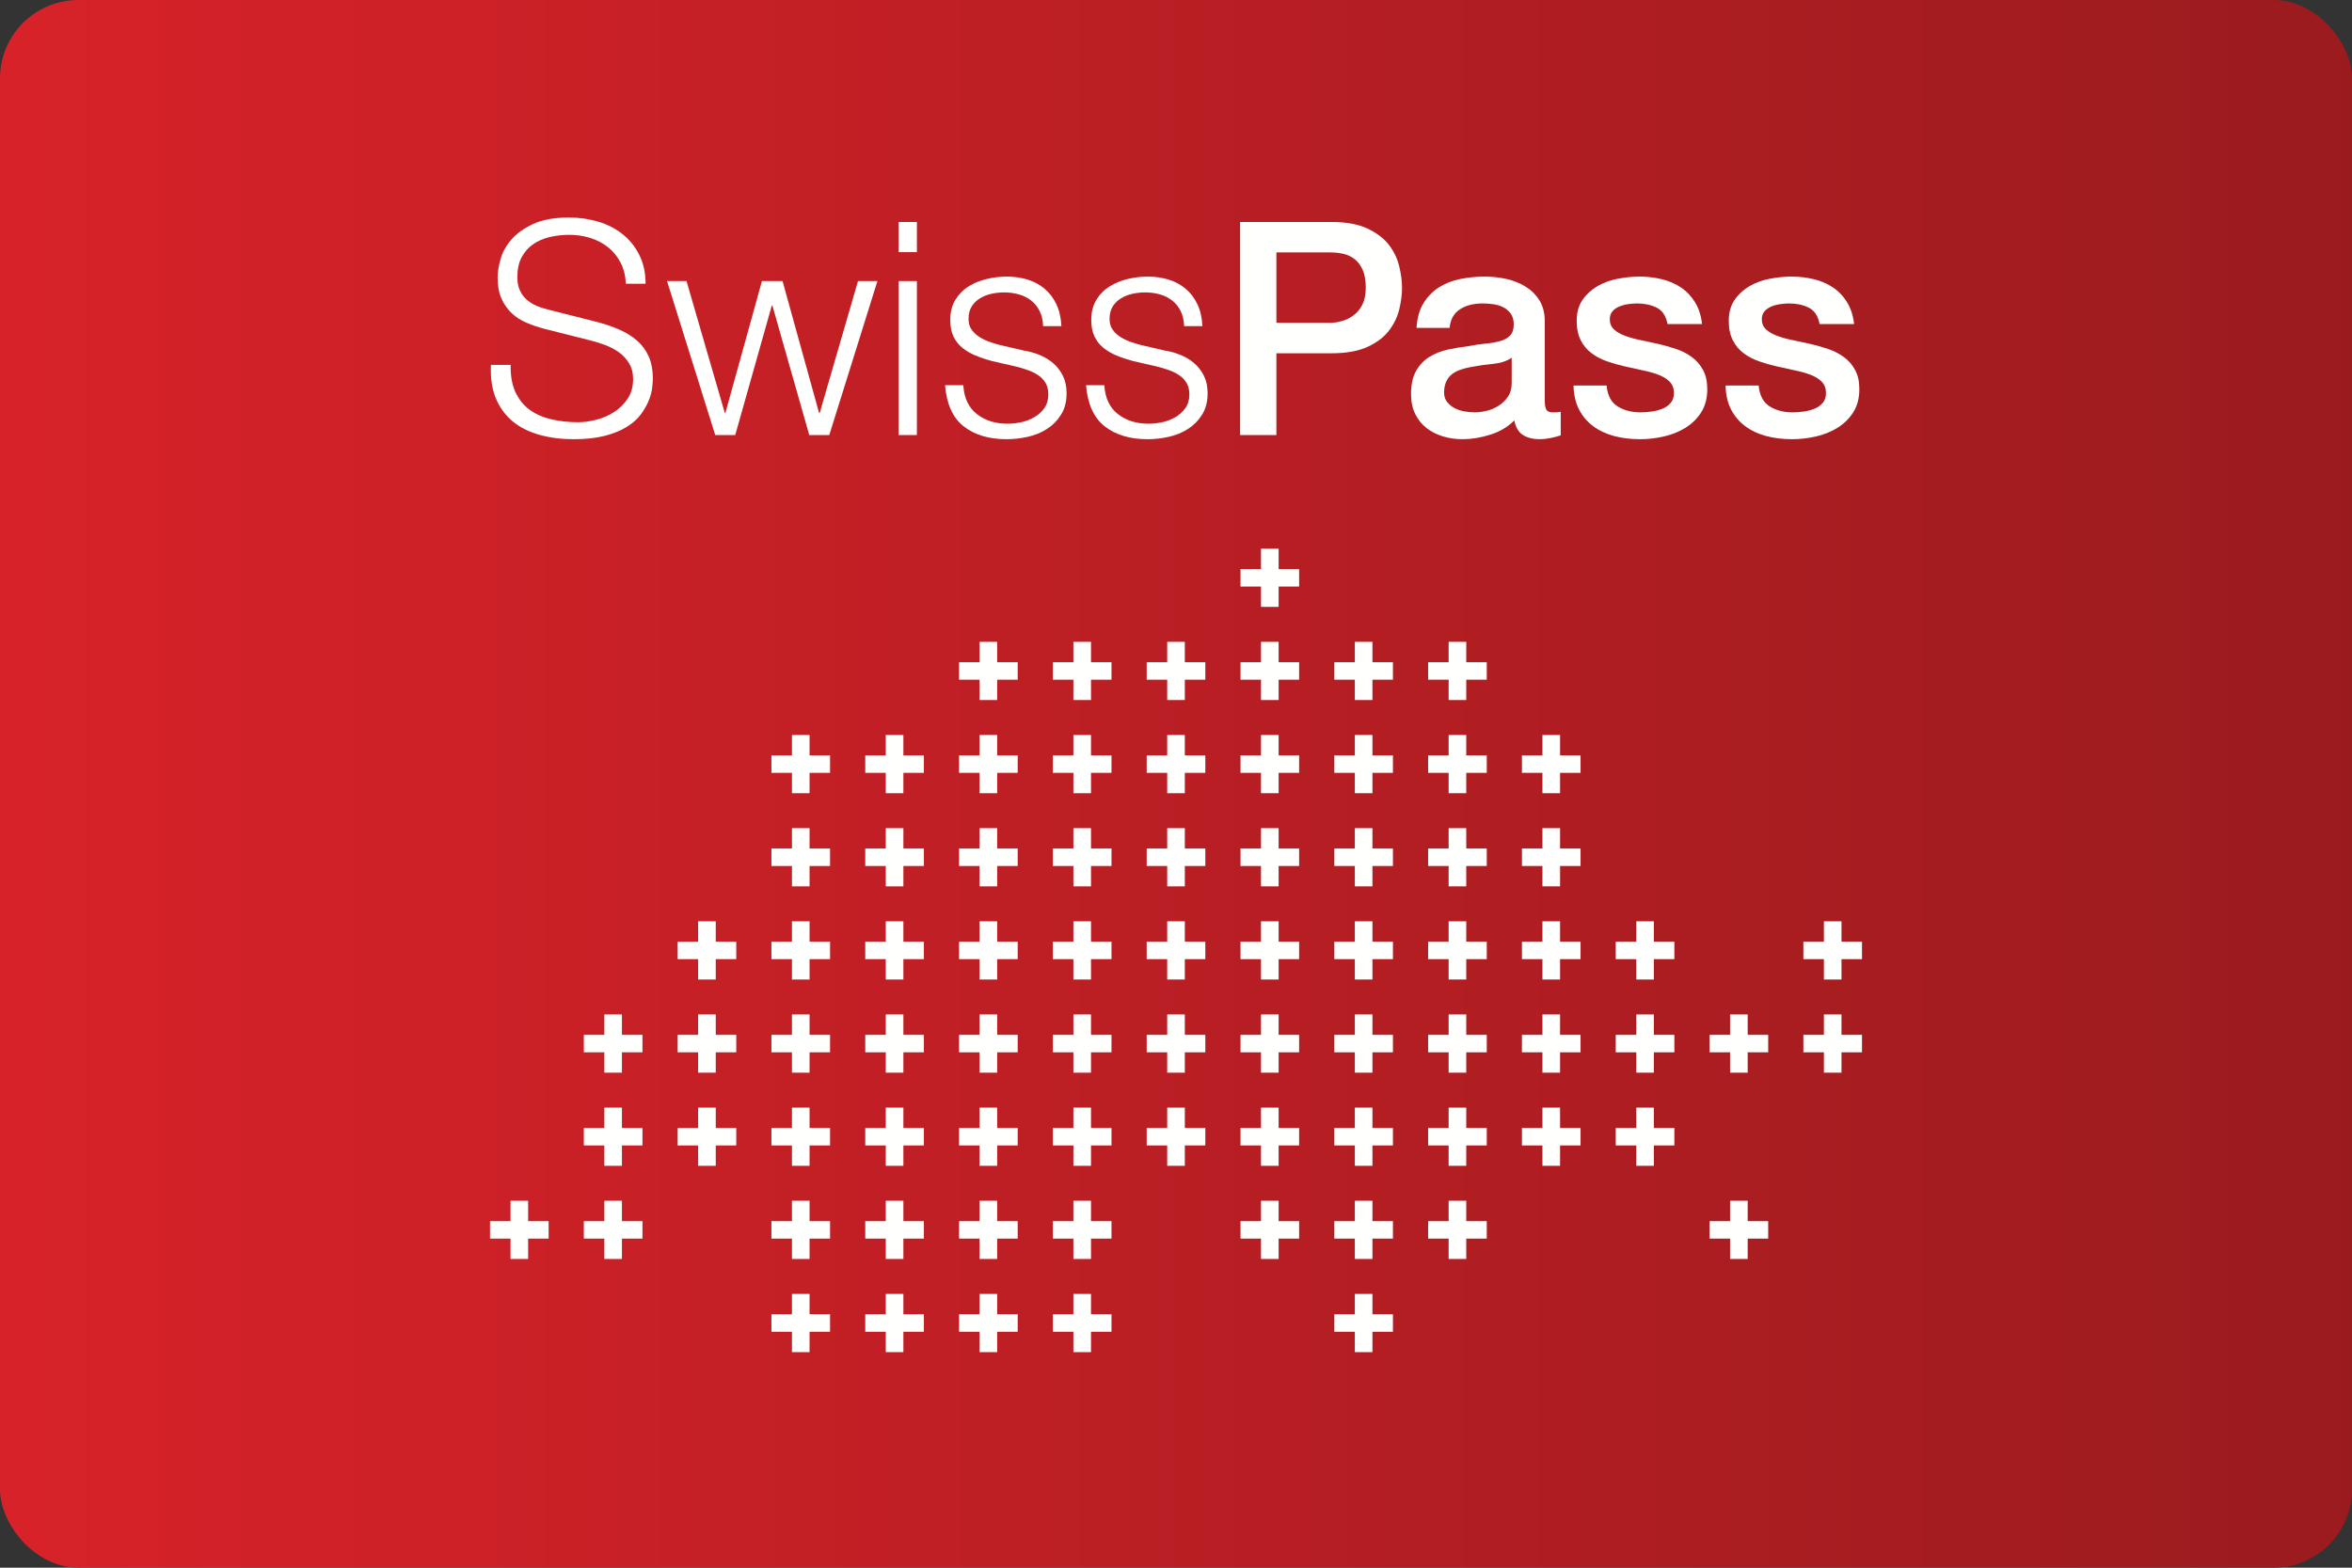 <?xml version="1.0" encoding="UTF-8"?>
<svg width="120px" height="80px" viewBox="0 0 120 80" version="1.1" xmlns="http://www.w3.org/2000/svg" xmlns:xlink="http://www.w3.org/1999/xlink">
    <rect x="0" y="0" width="120" height="80" fill="#333333" stroke="none"/>
    <!-- Generator: Sketch 52.5 (67469) - http://www.bohemiancoding.com/sketch -->
    <title>card_swisspass</title>
    <desc>Created with Sketch.</desc>
    <defs>
        <linearGradient x1="0%" y1="50%" x2="100%" y2="50%" id="linearGradient-1">
            <stop stop-color="#D82229" offset="0%"></stop>
            <stop stop-color="#9A1B1E" offset="100%"></stop>
        </linearGradient>
    </defs>
    <g id="export-badges" stroke="none" stroke-width="1" fill="none" fill-rule="evenodd">
        <g id="production-final" transform="translate(-36, -6780)">
            <g id="card_swisspass" transform="translate(36, 6780)">
                <rect id="Rectangle-11" fill="url(#linearGradient-1)" x="0" y="0" width="120" height="80" rx="4"></rect>
                <path d="M70.022,66.029 L70.022,67.068 L71.068,67.068 L71.068,67.961 L70.022,67.961 L70.022,69 L69.124,69 L69.124,67.961 L68.077,67.961 L68.077,67.068 L69.124,67.068 L69.124,66.029 L70.022,66.029 Z M55.663,66.029 L55.663,67.068 L56.709,67.068 L56.709,67.961 L55.663,67.961 L55.663,69 L54.765,69 L54.765,67.961 L53.718,67.961 L53.718,67.068 L54.765,67.068 L54.765,66.029 L55.663,66.029 Z M50.877,66.029 L50.877,67.068 L51.923,67.068 L51.923,67.961 L50.877,67.961 L50.877,69 L49.978,69 L49.978,67.961 L48.932,67.961 L48.932,67.068 L49.978,67.068 L49.978,66.029 L50.877,66.029 Z M46.091,66.029 L46.091,67.068 L47.137,67.068 L47.137,67.961 L46.091,67.961 L46.091,69 L45.192,69 L45.192,67.961 L44.146,67.961 L44.146,67.068 L45.192,67.068 L45.192,66.029 L46.091,66.029 Z M41.304,66.029 L41.304,67.068 L42.35,67.068 L42.35,67.961 L41.304,67.961 L41.304,69 L40.406,69 L40.406,67.961 L39.359,67.961 L39.359,67.068 L40.406,67.068 L40.406,66.029 L41.304,66.029 Z M89.168,61.275 L89.168,62.315 L90.214,62.315 L90.214,63.207 L89.168,63.207 L89.168,64.246 L88.269,64.246 L88.269,63.207 L87.223,63.207 L87.223,62.315 L88.269,62.315 L88.269,61.275 L89.168,61.275 Z M74.809,61.275 L74.809,62.315 L75.855,62.315 L75.855,63.207 L74.809,63.207 L74.809,64.246 L73.91,64.246 L73.91,63.207 L72.864,63.207 L72.864,62.315 L73.91,62.315 L73.91,61.275 L74.809,61.275 Z M70.022,61.275 L70.022,62.315 L71.068,62.315 L71.068,63.207 L70.022,63.207 L70.022,64.246 L69.124,64.246 L69.124,63.207 L68.077,63.207 L68.077,62.315 L69.124,62.315 L69.124,61.275 L70.022,61.275 Z M65.236,61.275 L65.236,62.315 L66.282,62.315 L66.282,63.207 L65.236,63.207 L65.236,64.246 L64.337,64.246 L64.337,63.207 L63.291,63.207 L63.291,62.315 L64.337,62.315 L64.337,61.275 L65.236,61.275 Z M55.663,61.275 L55.663,62.315 L56.709,62.315 L56.709,63.207 L55.663,63.207 L55.663,64.246 L54.765,64.246 L54.765,63.207 L53.718,63.207 L53.718,62.315 L54.765,62.315 L54.765,61.275 L55.663,61.275 Z M50.877,61.275 L50.877,62.315 L51.923,62.315 L51.923,63.207 L50.877,63.207 L50.877,64.246 L49.978,64.246 L49.978,63.207 L48.932,63.207 L48.932,62.315 L49.978,62.315 L49.978,61.275 L50.877,61.275 Z M46.091,61.275 L46.091,62.315 L47.137,62.315 L47.137,63.207 L46.091,63.207 L46.091,64.246 L45.192,64.246 L45.192,63.207 L44.146,63.207 L44.146,62.315 L45.192,62.315 L45.192,61.275 L46.091,61.275 Z M41.304,61.275 L41.304,62.315 L42.35,62.315 L42.35,63.207 L41.304,63.207 L41.304,64.246 L40.406,64.246 L40.406,63.207 L39.359,63.207 L39.359,62.315 L40.406,62.315 L40.406,61.275 L41.304,61.275 Z M31.731,61.275 L31.731,62.315 L32.778,62.315 L32.778,63.207 L31.731,63.207 L31.731,64.246 L30.833,64.246 L30.833,63.207 L29.787,63.207 L29.787,62.315 L30.833,62.315 L30.833,61.275 L31.731,61.275 Z M26.945,61.275 L26.945,62.315 L27.991,62.315 L27.991,63.207 L26.945,63.207 L26.945,64.246 L26.047,64.246 L26.047,63.207 L25,63.207 L25,62.315 L26.047,62.315 L26.047,61.275 L26.945,61.275 Z M84.381,56.522 L84.381,57.561 L85.427,57.561 L85.427,58.453 L84.381,58.453 L84.381,59.492 L83.483,59.492 L83.483,58.453 L82.436,58.453 L82.436,57.561 L83.483,57.561 L83.483,56.522 L84.381,56.522 Z M79.595,56.522 L79.595,57.561 L80.641,57.561 L80.641,58.453 L79.595,58.453 L79.595,59.492 L78.696,59.492 L78.696,58.453 L77.65,58.453 L77.65,57.561 L78.696,57.561 L78.696,56.522 L79.595,56.522 Z M74.809,56.522 L74.809,57.561 L75.855,57.561 L75.855,58.453 L74.809,58.453 L74.809,59.492 L73.91,59.492 L73.91,58.453 L72.864,58.453 L72.864,57.561 L73.91,57.561 L73.91,56.522 L74.809,56.522 Z M70.022,56.522 L70.022,57.561 L71.068,57.561 L71.068,58.453 L70.022,58.453 L70.022,59.492 L69.124,59.492 L69.124,58.453 L68.077,58.453 L68.077,57.561 L69.124,57.561 L69.124,56.522 L70.022,56.522 Z M65.236,56.522 L65.236,57.561 L66.282,57.561 L66.282,58.453 L65.236,58.453 L65.236,59.492 L64.337,59.492 L64.337,58.453 L63.291,58.453 L63.291,57.561 L64.337,57.561 L64.337,56.522 L65.236,56.522 Z M60.45,56.522 L60.45,57.561 L61.496,57.561 L61.496,58.453 L60.45,58.453 L60.45,59.492 L59.551,59.492 L59.551,58.453 L58.505,58.453 L58.505,57.561 L59.551,57.561 L59.551,56.522 L60.45,56.522 Z M55.663,56.522 L55.663,57.561 L56.709,57.561 L56.709,58.453 L55.663,58.453 L55.663,59.492 L54.765,59.492 L54.765,58.453 L53.718,58.453 L53.718,57.561 L54.765,57.561 L54.765,56.522 L55.663,56.522 Z M50.877,56.522 L50.877,57.561 L51.923,57.561 L51.923,58.453 L50.877,58.453 L50.877,59.492 L49.978,59.492 L49.978,58.453 L48.932,58.453 L48.932,57.561 L49.978,57.561 L49.978,56.522 L50.877,56.522 Z M46.091,56.522 L46.091,57.561 L47.137,57.561 L47.137,58.453 L46.091,58.453 L46.091,59.492 L45.192,59.492 L45.192,58.453 L44.146,58.453 L44.146,57.561 L45.192,57.561 L45.192,56.522 L46.091,56.522 Z M41.304,56.522 L41.304,57.561 L42.35,57.561 L42.35,58.453 L41.304,58.453 L41.304,59.492 L40.406,59.492 L40.406,58.453 L39.359,58.453 L39.359,57.561 L40.406,57.561 L40.406,56.522 L41.304,56.522 Z M36.518,56.522 L36.518,57.561 L37.564,57.561 L37.564,58.453 L36.518,58.453 L36.518,59.492 L35.619,59.492 L35.619,58.453 L34.573,58.453 L34.573,57.561 L35.619,57.561 L35.619,56.522 L36.518,56.522 Z M31.731,56.522 L31.731,57.561 L32.778,57.561 L32.778,58.453 L31.731,58.453 L31.731,59.492 L30.833,59.492 L30.833,58.453 L29.787,58.453 L29.787,57.561 L30.833,57.561 L30.833,56.522 L31.731,56.522 Z M89.168,51.768 L89.168,52.808 L90.214,52.808 L90.214,53.7 L89.168,53.7 L89.168,54.739 L88.269,54.739 L88.269,53.7 L87.223,53.7 L87.223,52.808 L88.269,52.808 L88.269,51.768 L89.168,51.768 Z M84.381,51.768 L84.381,52.808 L85.427,52.808 L85.427,53.7 L84.381,53.7 L84.381,54.739 L83.483,54.739 L83.483,53.7 L82.436,53.7 L82.436,52.808 L83.483,52.808 L83.483,51.768 L84.381,51.768 Z M79.595,51.768 L79.595,52.808 L80.641,52.808 L80.641,53.7 L79.595,53.7 L79.595,54.739 L78.696,54.739 L78.696,53.7 L77.65,53.7 L77.65,52.808 L78.696,52.808 L78.696,51.768 L79.595,51.768 Z M74.809,51.768 L74.809,52.808 L75.855,52.808 L75.855,53.7 L74.809,53.7 L74.809,54.739 L73.91,54.739 L73.91,53.7 L72.864,53.7 L72.864,52.808 L73.91,52.808 L73.91,51.768 L74.809,51.768 Z M70.022,51.768 L70.022,52.808 L71.068,52.808 L71.068,53.7 L70.022,53.7 L70.022,54.739 L69.124,54.739 L69.124,53.7 L68.077,53.7 L68.077,52.808 L69.124,52.808 L69.124,51.768 L70.022,51.768 Z M65.236,51.768 L65.236,52.808 L66.282,52.808 L66.282,53.7 L65.236,53.7 L65.236,54.739 L64.337,54.739 L64.337,53.7 L63.291,53.7 L63.291,52.808 L64.337,52.808 L64.337,51.768 L65.236,51.768 Z M60.45,51.768 L60.45,52.808 L61.496,52.808 L61.496,53.7 L60.45,53.7 L60.45,54.739 L59.551,54.739 L59.551,53.7 L58.505,53.7 L58.505,52.808 L59.551,52.808 L59.551,51.768 L60.45,51.768 Z M55.663,51.768 L55.663,52.808 L56.709,52.808 L56.709,53.7 L55.663,53.7 L55.663,54.739 L54.765,54.739 L54.765,53.7 L53.718,53.7 L53.718,52.808 L54.765,52.808 L54.765,51.768 L55.663,51.768 Z M50.877,51.768 L50.877,52.808 L51.923,52.808 L51.923,53.7 L50.877,53.7 L50.877,54.739 L49.978,54.739 L49.978,53.7 L48.932,53.7 L48.932,52.808 L49.978,52.808 L49.978,51.768 L50.877,51.768 Z M46.091,51.768 L46.091,52.808 L47.137,52.808 L47.137,53.7 L46.091,53.7 L46.091,54.739 L45.192,54.739 L45.192,53.7 L44.146,53.7 L44.146,52.808 L45.192,52.808 L45.192,51.768 L46.091,51.768 Z M41.304,51.768 L41.304,52.808 L42.35,52.808 L42.35,53.7 L41.304,53.7 L41.304,54.739 L40.406,54.739 L40.406,53.7 L39.359,53.7 L39.359,52.808 L40.406,52.808 L40.406,51.768 L41.304,51.768 Z M36.518,51.768 L36.518,52.808 L37.564,52.808 L37.564,53.7 L36.518,53.7 L36.518,54.739 L35.619,54.739 L35.619,53.7 L34.573,53.7 L34.573,52.808 L35.619,52.808 L35.619,51.768 L36.518,51.768 Z M31.731,51.768 L31.731,52.808 L32.778,52.808 L32.778,53.7 L31.731,53.7 L31.731,54.739 L30.833,54.739 L30.833,53.7 L29.787,53.7 L29.787,52.808 L30.833,52.808 L30.833,51.768 L31.731,51.768 Z M84.381,47.015 L84.381,48.054 L85.427,48.054 L85.427,48.946 L84.381,48.946 L84.381,49.985 L83.483,49.985 L83.483,48.946 L82.436,48.946 L82.436,48.054 L83.483,48.054 L83.483,47.015 L84.381,47.015 Z M79.595,47.015 L79.595,48.054 L80.641,48.054 L80.641,48.946 L79.595,48.946 L79.595,49.985 L78.696,49.985 L78.696,48.946 L77.65,48.946 L77.65,48.054 L78.696,48.054 L78.696,47.015 L79.595,47.015 Z M74.809,47.015 L74.809,48.054 L75.855,48.054 L75.855,48.946 L74.809,48.946 L74.809,49.985 L73.91,49.985 L73.91,48.946 L72.864,48.946 L72.864,48.054 L73.91,48.054 L73.91,47.015 L74.809,47.015 Z M70.022,47.015 L70.022,48.054 L71.068,48.054 L71.068,48.946 L70.022,48.946 L70.022,49.985 L69.124,49.985 L69.124,48.946 L68.077,48.946 L68.077,48.054 L69.124,48.054 L69.124,47.015 L70.022,47.015 Z M65.236,47.015 L65.236,48.054 L66.282,48.054 L66.282,48.946 L65.236,48.946 L65.236,49.985 L64.337,49.985 L64.337,48.946 L63.291,48.946 L63.291,48.054 L64.337,48.054 L64.337,47.015 L65.236,47.015 Z M60.45,47.015 L60.45,48.054 L61.496,48.054 L61.496,48.946 L60.45,48.946 L60.45,49.985 L59.551,49.985 L59.551,48.946 L58.505,48.946 L58.505,48.054 L59.551,48.054 L59.551,47.015 L60.45,47.015 Z M55.663,47.015 L55.663,48.054 L56.709,48.054 L56.709,48.946 L55.663,48.946 L55.663,49.985 L54.765,49.985 L54.765,48.946 L53.718,48.946 L53.718,48.054 L54.765,48.054 L54.765,47.015 L55.663,47.015 Z M50.877,47.015 L50.877,48.054 L51.923,48.054 L51.923,48.946 L50.877,48.946 L50.877,49.985 L49.978,49.985 L49.978,48.946 L48.932,48.946 L48.932,48.054 L49.978,48.054 L49.978,47.015 L50.877,47.015 Z M46.091,47.015 L46.091,48.054 L47.137,48.054 L47.137,48.946 L46.091,48.946 L46.091,49.985 L45.192,49.985 L45.192,48.946 L44.146,48.946 L44.146,48.054 L45.192,48.054 L45.192,47.015 L46.091,47.015 Z M41.304,47.015 L41.304,48.054 L42.35,48.054 L42.35,48.946 L41.304,48.946 L41.304,49.985 L40.406,49.985 L40.406,48.946 L39.359,48.946 L39.359,48.054 L40.406,48.054 L40.406,47.015 L41.304,47.015 Z M36.518,47.015 L36.518,48.054 L37.564,48.054 L37.564,48.946 L36.518,48.946 L36.518,49.985 L35.619,49.985 L35.619,48.946 L34.573,48.946 L34.573,48.054 L35.619,48.054 L35.619,47.015 L36.518,47.015 Z M79.595,42.261 L79.595,43.3 L80.641,43.3 L80.641,44.192 L79.595,44.192 L79.595,45.231 L78.696,45.231 L78.696,44.192 L77.65,44.192 L77.65,43.3 L78.696,43.3 L78.696,42.261 L79.595,42.261 Z M74.809,42.261 L74.809,43.3 L75.855,43.3 L75.855,44.192 L74.809,44.192 L74.809,45.231 L73.91,45.231 L73.91,44.192 L72.864,44.192 L72.864,43.3 L73.91,43.3 L73.91,42.261 L74.809,42.261 Z M70.022,42.261 L70.022,43.3 L71.068,43.3 L71.068,44.192 L70.022,44.192 L70.022,45.231 L69.124,45.231 L69.124,44.192 L68.077,44.192 L68.077,43.3 L69.124,43.3 L69.124,42.261 L70.022,42.261 Z M65.236,42.261 L65.236,43.3 L66.282,43.3 L66.282,44.192 L65.236,44.192 L65.236,45.231 L64.337,45.231 L64.337,44.192 L63.291,44.192 L63.291,43.3 L64.337,43.3 L64.337,42.261 L65.236,42.261 Z M60.45,42.261 L60.45,43.3 L61.496,43.3 L61.496,44.192 L60.45,44.192 L60.45,45.231 L59.551,45.231 L59.551,44.192 L58.505,44.192 L58.505,43.3 L59.551,43.3 L59.551,42.261 L60.45,42.261 Z M55.663,42.261 L55.663,43.3 L56.709,43.3 L56.709,44.192 L55.663,44.192 L55.663,45.231 L54.765,45.231 L54.765,44.192 L53.718,44.192 L53.718,43.3 L54.765,43.3 L54.765,42.261 L55.663,42.261 Z M50.877,42.261 L50.877,43.3 L51.923,43.3 L51.923,44.192 L50.877,44.192 L50.877,45.231 L49.978,45.231 L49.978,44.192 L48.932,44.192 L48.932,43.3 L49.978,43.3 L49.978,42.261 L50.877,42.261 Z M46.091,42.261 L46.091,43.3 L47.137,43.3 L47.137,44.192 L46.091,44.192 L46.091,45.231 L45.192,45.231 L45.192,44.192 L44.146,44.192 L44.146,43.3 L45.192,43.3 L45.192,42.261 L46.091,42.261 Z M41.304,42.261 L41.304,43.3 L42.35,43.3 L42.35,44.192 L41.304,44.192 L41.304,45.231 L40.406,45.231 L40.406,44.192 L39.359,44.192 L39.359,43.3 L40.406,43.3 L40.406,42.261 L41.304,42.261 Z M79.595,37.507 L79.595,38.547 L80.641,38.547 L80.641,39.439 L79.595,39.439 L79.595,40.478 L78.696,40.478 L78.696,39.439 L77.65,39.439 L77.65,38.547 L78.696,38.547 L78.696,37.507 L79.595,37.507 Z M74.809,37.507 L74.809,38.547 L75.855,38.547 L75.855,39.439 L74.809,39.439 L74.809,40.478 L73.91,40.478 L73.91,39.439 L72.864,39.439 L72.864,38.547 L73.91,38.547 L73.91,37.507 L74.809,37.507 Z M70.022,37.507 L70.022,38.547 L71.068,38.547 L71.068,39.439 L70.022,39.439 L70.022,40.478 L69.124,40.478 L69.124,39.439 L68.077,39.439 L68.077,38.547 L69.124,38.547 L69.124,37.507 L70.022,37.507 Z M65.236,37.507 L65.236,38.547 L66.282,38.547 L66.282,39.439 L65.236,39.439 L65.236,40.478 L64.337,40.478 L64.337,39.439 L63.291,39.439 L63.291,38.547 L64.337,38.547 L64.337,37.507 L65.236,37.507 Z M60.45,37.507 L60.45,38.547 L61.496,38.547 L61.496,39.439 L60.45,39.439 L60.45,40.478 L59.551,40.478 L59.551,39.439 L58.505,39.439 L58.505,38.547 L59.551,38.547 L59.551,37.507 L60.45,37.507 Z M55.663,37.507 L55.663,38.547 L56.709,38.547 L56.709,39.439 L55.663,39.439 L55.663,40.478 L54.765,40.478 L54.765,39.439 L53.718,39.439 L53.718,38.547 L54.765,38.547 L54.765,37.507 L55.663,37.507 Z M50.877,37.507 L50.877,38.547 L51.923,38.547 L51.923,39.439 L50.877,39.439 L50.877,40.478 L49.978,40.478 L49.978,39.439 L48.932,39.439 L48.932,38.547 L49.978,38.547 L49.978,37.507 L50.877,37.507 Z M46.091,37.507 L46.091,38.547 L47.137,38.547 L47.137,39.439 L46.091,39.439 L46.091,40.478 L45.192,40.478 L45.192,39.439 L44.146,39.439 L44.146,38.547 L45.192,38.547 L45.192,37.507 L46.091,37.507 Z M41.304,37.507 L41.304,38.547 L42.35,38.547 L42.35,39.439 L41.304,39.439 L41.304,40.478 L40.406,40.478 L40.406,39.439 L39.359,39.439 L39.359,38.547 L40.406,38.547 L40.406,37.507 L41.304,37.507 Z M74.809,32.753 L74.809,33.793 L75.855,33.793 L75.855,34.685 L74.809,34.685 L74.809,35.724 L73.91,35.724 L73.91,34.685 L72.864,34.685 L72.864,33.793 L73.91,33.793 L73.91,32.753 L74.809,32.753 Z M70.022,32.753 L70.022,33.793 L71.068,33.793 L71.068,34.685 L70.022,34.685 L70.022,35.724 L69.124,35.724 L69.124,34.685 L68.077,34.685 L68.077,33.793 L69.124,33.793 L69.124,32.753 L70.022,32.753 Z M65.236,32.753 L65.236,33.793 L66.282,33.793 L66.282,34.685 L65.236,34.685 L65.236,35.724 L64.337,35.724 L64.337,34.685 L63.291,34.685 L63.291,33.793 L64.337,33.793 L64.337,32.753 L65.236,32.753 Z M60.45,32.753 L60.45,33.793 L61.496,33.793 L61.496,34.685 L60.45,34.685 L60.45,35.724 L59.551,35.724 L59.551,34.685 L58.505,34.685 L58.505,33.793 L59.551,33.793 L59.551,32.753 L60.45,32.753 Z M55.663,32.753 L55.663,33.793 L56.709,33.793 L56.709,34.685 L55.663,34.685 L55.663,35.724 L54.765,35.724 L54.765,34.685 L53.718,34.685 L53.718,33.793 L54.765,33.793 L54.765,32.753 L55.663,32.753 Z M50.877,32.753 L50.877,33.793 L51.923,33.793 L51.923,34.685 L50.877,34.685 L50.877,35.724 L49.978,35.724 L49.978,34.685 L48.932,34.685 L48.932,33.793 L49.978,33.793 L49.978,32.753 L50.877,32.753 Z M65.236,28 L65.236,29.039 L66.282,29.039 L66.282,29.932 L65.236,29.932 L65.236,30.97 L64.337,30.97 L64.337,29.932 L63.291,29.932 L63.291,29.039 L64.337,29.039 L64.337,28 L65.236,28 Z M93.954,51.768 L93.954,52.808 L95,52.808 L95,53.7 L93.954,53.7 L93.954,54.739 L93.056,54.739 L93.056,53.7 L92.009,53.7 L92.009,52.808 L93.056,52.808 L93.056,51.768 L93.954,51.768 Z M93.954,47.015 L93.954,48.054 L95,48.054 L95,48.946 L93.954,48.946 L93.954,49.985 L93.056,49.985 L93.056,48.946 L92.009,48.946 L92.009,48.054 L93.056,48.054 L93.056,47.015 L93.954,47.015 Z" id="Shape" fill="#FFFFFE"></path>
                <g id="Group-18" transform="translate(25, 11)" fill="#FFFFFE">
                    <path d="M1.305,9.023 C1.484,9.399 1.727,9.699 2.038,9.921 C2.349,10.145 2.716,10.304 3.142,10.401 C3.565,10.497 4.019,10.546 4.503,10.546 C4.78,10.546 5.081,10.505 5.407,10.423 C5.732,10.343 6.036,10.213 6.317,10.035 C6.598,9.859 6.833,9.629 7.019,9.35 C7.206,9.071 7.301,8.733 7.301,8.338 C7.301,8.033 7.234,7.769 7.1,7.546 C6.968,7.323 6.795,7.135 6.582,6.982 C6.37,6.83 6.137,6.706 5.88,6.609 C5.623,6.513 5.371,6.435 5.124,6.373 L2.771,5.779 C2.464,5.698 2.166,5.597 1.876,5.475 C1.584,5.353 1.329,5.191 1.113,4.987 C0.896,4.785 0.72,4.536 0.587,4.241 C0.455,3.947 0.388,3.587 0.388,3.161 C0.388,2.897 0.437,2.587 0.535,2.231 C0.633,1.877 0.819,1.541 1.091,1.226 C1.362,0.912 1.734,0.645 2.209,0.427 C2.681,0.209 3.288,0.099 4.03,0.099 C4.553,0.099 5.05,0.17 5.525,0.313 C5.998,0.455 6.413,0.669 6.768,0.952 C7.123,1.237 7.406,1.589 7.618,2.011 C7.83,2.432 7.938,2.923 7.938,3.48 L6.932,3.48 C6.911,3.064 6.82,2.701 6.657,2.391 C6.494,2.082 6.282,1.823 6.021,1.615 C5.759,1.407 5.457,1.249 5.118,1.143 C4.777,1.037 4.419,0.983 4.044,0.983 C3.698,0.983 3.366,1.021 3.045,1.097 C2.725,1.173 2.443,1.295 2.202,1.463 C1.959,1.63 1.765,1.851 1.616,2.125 C1.468,2.4 1.395,2.739 1.395,3.145 C1.395,3.4 1.436,3.62 1.52,3.807 C1.605,3.995 1.72,4.155 1.868,4.287 C2.017,4.419 2.186,4.526 2.377,4.607 C2.571,4.689 2.775,4.754 2.992,4.805 L5.57,5.459 C5.944,5.561 6.297,5.686 6.629,5.832 C6.959,5.98 7.25,6.163 7.5,6.381 C7.754,6.599 7.95,6.866 8.093,7.18 C8.235,7.495 8.308,7.875 8.308,8.323 C8.308,8.444 8.296,8.607 8.272,8.81 C8.246,9.013 8.187,9.229 8.093,9.457 C7.999,9.685 7.867,9.917 7.693,10.15 C7.52,10.384 7.284,10.595 6.982,10.781 C6.681,10.97 6.309,11.123 5.864,11.239 C5.42,11.355 4.888,11.413 4.267,11.413 C3.645,11.413 3.067,11.341 2.534,11.193 C2.002,11.045 1.546,10.82 1.173,10.515 C0.797,10.21 0.508,9.82 0.305,9.343 C0.103,8.866 0.018,8.292 0.048,7.622 L1.054,7.622 C1.043,8.181 1.127,8.648 1.305,9.023" id="Fill-482"></path>
                    <polyline id="Fill-483" points="10.026 3.343 11.98 10.074 12.009 10.074 13.874 3.343 14.926 3.343 16.79 10.074 16.821 10.074 18.775 3.343 19.767 3.343 17.31 11.201 16.288 11.201 14.408 4.592 14.378 4.592 12.512 11.201 11.491 11.201 9.033 3.343 10.026 3.343"></polyline>
                    <polygon id="Fill-484" points="20.847 1.866 21.78 1.866 21.78 0.328 20.847 0.328"></polygon>
                    <polygon id="Fill-485" points="20.847 11.201 21.78 11.201 21.78 3.343 20.847 3.343"></polygon>
                    <path d="M28.042,4.873 C27.934,4.655 27.787,4.475 27.606,4.333 C27.423,4.191 27.214,4.087 26.976,4.021 C26.739,3.955 26.488,3.921 26.22,3.921 C26.013,3.921 25.804,3.945 25.592,3.991 C25.38,4.035 25.184,4.112 25.007,4.219 C24.831,4.325 24.685,4.465 24.577,4.637 C24.469,4.81 24.416,5.023 24.416,5.277 C24.416,5.49 24.466,5.671 24.569,5.817 C24.674,5.965 24.805,6.089 24.963,6.191 C25.12,6.292 25.293,6.376 25.481,6.442 C25.669,6.507 25.841,6.561 25.999,6.602 L27.242,6.891 C27.51,6.931 27.773,7.006 28.035,7.112 C28.295,7.219 28.528,7.357 28.73,7.531 C28.933,7.703 29.097,7.917 29.226,8.171 C29.354,8.425 29.418,8.723 29.418,9.069 C29.418,9.495 29.324,9.859 29.137,10.157 C28.95,10.457 28.71,10.701 28.419,10.888 C28.129,11.077 27.8,11.21 27.435,11.292 C27.07,11.373 26.71,11.413 26.354,11.413 C25.457,11.413 24.728,11.195 24.17,10.759 C23.613,10.323 23.296,9.622 23.216,8.657 L24.148,8.657 C24.187,9.307 24.417,9.797 24.838,10.127 C25.257,10.457 25.777,10.622 26.399,10.622 C26.625,10.622 26.859,10.597 27.103,10.546 C27.343,10.495 27.567,10.409 27.775,10.287 C27.982,10.164 28.153,10.011 28.286,9.822 C28.419,9.634 28.485,9.403 28.485,9.13 C28.485,8.895 28.439,8.701 28.346,8.543 C28.251,8.386 28.126,8.253 27.968,8.147 C27.809,8.041 27.63,7.953 27.428,7.881 C27.225,7.81 27.021,7.749 26.813,7.699 L25.614,7.425 C25.307,7.343 25.027,7.249 24.77,7.142 C24.514,7.035 24.289,6.904 24.096,6.747 C23.905,6.589 23.753,6.396 23.645,6.168 C23.536,5.939 23.482,5.657 23.482,5.323 C23.482,4.926 23.568,4.587 23.741,4.303 C23.915,4.018 24.138,3.79 24.416,3.618 C24.691,3.444 24.999,3.318 25.341,3.236 C25.68,3.155 26.018,3.115 26.354,3.115 C26.739,3.115 27.098,3.165 27.428,3.267 C27.758,3.369 28.05,3.526 28.301,3.739 C28.553,3.953 28.753,4.217 28.9,4.531 C29.049,4.845 29.132,5.217 29.153,5.643 L28.22,5.643 C28.21,5.347 28.151,5.093 28.042,4.873" id="Fill-486"></path>
                    <path d="M35.237,4.873 C35.128,4.655 34.983,4.475 34.801,4.333 C34.618,4.191 34.408,4.087 34.171,4.021 C33.934,3.955 33.683,3.921 33.415,3.921 C33.209,3.921 32.999,3.945 32.787,3.991 C32.575,4.035 32.379,4.112 32.203,4.219 C32.025,4.325 31.88,4.465 31.772,4.637 C31.664,4.81 31.611,5.023 31.611,5.277 C31.611,5.49 31.661,5.671 31.765,5.817 C31.868,5.965 32,6.089 32.157,6.191 C32.316,6.292 32.488,6.376 32.676,6.442 C32.864,6.507 33.036,6.561 33.194,6.602 L34.437,6.891 C34.704,6.931 34.967,7.006 35.23,7.112 C35.49,7.219 35.723,7.357 35.925,7.531 C36.127,7.703 36.292,7.917 36.422,8.171 C36.549,8.425 36.613,8.723 36.613,9.069 C36.613,9.495 36.519,9.859 36.333,10.157 C36.146,10.457 35.905,10.701 35.614,10.888 C35.323,11.077 34.995,11.21 34.63,11.292 C34.264,11.373 33.905,11.413 33.549,11.413 C32.652,11.413 31.923,11.195 31.365,10.759 C30.808,10.323 30.49,9.622 30.41,8.657 L31.344,8.657 C31.381,9.307 31.612,9.797 32.032,10.127 C32.452,10.457 32.972,10.622 33.594,10.622 C33.82,10.622 34.054,10.597 34.297,10.546 C34.538,10.495 34.762,10.409 34.97,10.287 C35.177,10.164 35.347,10.011 35.48,9.822 C35.614,9.634 35.681,9.403 35.681,9.13 C35.681,8.895 35.635,8.701 35.541,8.543 C35.447,8.386 35.321,8.253 35.162,8.147 C35.005,8.041 34.825,7.953 34.623,7.881 C34.421,7.81 34.215,7.749 34.008,7.699 L32.808,7.425 C32.503,7.343 32.221,7.249 31.965,7.142 C31.708,7.035 31.484,6.904 31.292,6.747 C31.1,6.589 30.948,6.396 30.84,6.168 C30.731,5.939 30.677,5.657 30.677,5.323 C30.677,4.926 30.762,4.587 30.936,4.303 C31.109,4.018 31.333,3.79 31.611,3.618 C31.886,3.444 32.194,3.318 32.536,3.236 C32.876,3.155 33.213,3.115 33.549,3.115 C33.934,3.115 34.292,3.165 34.623,3.267 C34.953,3.369 35.244,3.526 35.496,3.739 C35.748,3.953 35.948,4.217 36.095,4.531 C36.244,4.845 36.327,5.217 36.347,5.643 L35.415,5.643 C35.404,5.347 35.345,5.093 35.237,4.873" id="Fill-487"></path>
                    <path d="M44.512,4.538 C44.398,4.767 44.249,4.95 44.067,5.086 C43.885,5.223 43.686,5.323 43.469,5.383 C43.25,5.444 43.038,5.475 42.831,5.475 L40.122,5.475 L40.122,1.881 L42.861,1.881 C43.106,1.881 43.339,1.907 43.556,1.957 C43.774,2.008 43.965,2.102 44.133,2.24 C44.302,2.376 44.434,2.562 44.533,2.795 C44.632,3.029 44.682,3.323 44.682,3.678 C44.682,4.023 44.625,4.311 44.512,4.538 Z M46.391,2.597 C46.297,2.201 46.122,1.835 45.866,1.501 C45.609,1.165 45.244,0.886 44.77,0.663 C44.297,0.441 43.686,0.328 42.934,0.328 L38.271,0.328 L38.271,11.201 L40.122,11.201 L40.122,7.028 L42.934,7.028 C43.686,7.028 44.297,6.919 44.77,6.701 C45.244,6.483 45.609,6.206 45.866,5.871 C46.122,5.536 46.297,5.173 46.391,4.783 C46.485,4.391 46.532,4.028 46.532,3.693 C46.532,3.359 46.485,2.993 46.391,2.597 Z" id="Fill-488"></path>
                    <path d="M52.128,8.551 C52.128,8.825 52.062,9.057 51.935,9.244 C51.808,9.432 51.646,9.586 51.454,9.708 C51.262,9.83 51.057,9.917 50.839,9.967 C50.622,10.018 50.419,10.043 50.233,10.043 C50.085,10.043 49.919,10.028 49.737,9.997 C49.555,9.967 49.386,9.914 49.235,9.837 C49.08,9.761 48.95,9.657 48.842,9.525 C48.733,9.394 48.678,9.231 48.678,9.038 C48.678,8.815 48.716,8.624 48.789,8.467 C48.863,8.309 48.964,8.183 49.091,8.086 C49.221,7.989 49.369,7.914 49.538,7.859 C49.705,7.803 49.878,7.759 50.056,7.728 C50.429,7.657 50.805,7.604 51.18,7.568 C51.554,7.533 51.871,7.429 52.128,7.256 L52.128,8.551 Z M54.393,10.043 C54.323,10.043 54.264,10.043 54.215,10.043 C54.057,10.043 53.951,9.997 53.897,9.907 C53.843,9.815 53.815,9.663 53.815,9.449 L53.815,5.399 C53.815,4.982 53.727,4.63 53.549,4.34 C53.371,4.051 53.136,3.815 52.846,3.633 C52.554,3.449 52.227,3.317 51.861,3.236 C51.497,3.155 51.126,3.115 50.751,3.115 C50.326,3.115 49.911,3.155 49.506,3.236 C49.102,3.317 48.74,3.46 48.419,3.662 C48.098,3.865 47.834,4.135 47.627,4.47 C47.42,4.805 47.303,5.226 47.272,5.734 L48.959,5.734 C48.998,5.308 49.171,4.993 49.478,4.79 C49.784,4.587 50.174,4.485 50.648,4.485 C50.815,4.485 50.993,4.497 51.18,4.523 C51.366,4.549 51.538,4.599 51.69,4.676 C51.844,4.751 51.972,4.861 52.075,5.003 C52.179,5.145 52.232,5.328 52.232,5.551 C52.232,5.805 52.169,5.995 52.046,6.122 C51.924,6.248 51.755,6.343 51.543,6.403 C51.331,6.464 51.088,6.507 50.81,6.533 C50.533,6.559 50.242,6.602 49.937,6.662 C49.581,6.703 49.227,6.761 48.877,6.837 C48.528,6.914 48.213,7.038 47.931,7.211 C47.649,7.384 47.422,7.622 47.25,7.927 C47.078,8.231 46.991,8.627 46.991,9.115 C46.991,9.5 47.063,9.837 47.205,10.127 C47.347,10.416 47.54,10.655 47.782,10.843 C48.025,11.031 48.303,11.173 48.62,11.269 C48.936,11.365 49.266,11.413 49.61,11.413 C50.065,11.413 50.535,11.338 51.025,11.185 C51.514,11.033 51.925,10.789 52.261,10.455 C52.33,10.81 52.477,11.058 52.705,11.201 C52.932,11.343 53.218,11.413 53.564,11.413 C53.633,11.413 53.716,11.409 53.815,11.399 C53.914,11.387 54.012,11.373 54.111,11.353 C54.21,11.331 54.306,11.309 54.4,11.285 C54.494,11.259 54.571,11.236 54.629,11.215 L54.629,10.013 C54.54,10.033 54.462,10.043 54.393,10.043 Z" id="Fill-489"></path>
                    <path d="M56.969,8.673 C57.018,9.181 57.205,9.536 57.532,9.738 C57.858,9.941 58.247,10.043 58.701,10.043 C58.858,10.043 59.039,10.031 59.241,10.005 C59.444,9.98 59.634,9.931 59.812,9.861 C59.989,9.789 60.135,9.685 60.248,9.549 C60.361,9.411 60.413,9.231 60.404,9.008 C60.393,8.784 60.315,8.602 60.166,8.459 C60.02,8.318 59.829,8.203 59.597,8.117 C59.364,8.031 59.101,7.957 58.805,7.897 C58.509,7.835 58.208,7.769 57.902,7.699 C57.586,7.628 57.282,7.541 56.991,7.439 C56.701,7.338 56.439,7.2 56.206,7.028 C55.974,6.856 55.789,6.635 55.651,6.366 C55.514,6.097 55.444,5.764 55.444,5.369 C55.444,4.942 55.544,4.584 55.747,4.294 C55.949,4.005 56.206,3.773 56.518,3.594 C56.83,3.417 57.174,3.292 57.554,3.221 C57.933,3.151 58.297,3.115 58.641,3.115 C59.037,3.115 59.414,3.158 59.774,3.245 C60.135,3.33 60.46,3.47 60.752,3.662 C61.043,3.856 61.284,4.107 61.477,4.417 C61.67,4.727 61.791,5.1 61.84,5.536 L60.078,5.536 C59.999,5.12 59.814,4.841 59.523,4.699 C59.232,4.556 58.899,4.485 58.523,4.485 C58.405,4.485 58.264,4.495 58.101,4.516 C57.939,4.536 57.786,4.575 57.642,4.63 C57.499,4.686 57.379,4.767 57.279,4.873 C57.181,4.979 57.132,5.12 57.132,5.292 C57.132,5.505 57.203,5.678 57.347,5.81 C57.49,5.942 57.678,6.051 57.911,6.137 C58.145,6.224 58.409,6.297 58.706,6.357 C59.002,6.419 59.309,6.485 59.626,6.556 C59.933,6.628 60.235,6.713 60.533,6.815 C60.829,6.917 61.094,7.054 61.326,7.227 C61.559,7.399 61.747,7.617 61.89,7.881 C62.034,8.145 62.106,8.469 62.106,8.856 C62.106,9.323 62.002,9.718 61.795,10.043 C61.587,10.368 61.317,10.631 60.986,10.835 C60.654,11.038 60.287,11.185 59.881,11.276 C59.475,11.368 59.075,11.413 58.679,11.413 C58.194,11.413 57.747,11.357 57.336,11.247 C56.926,11.135 56.569,10.965 56.268,10.735 C55.967,10.508 55.728,10.224 55.556,9.883 C55.383,9.543 55.292,9.139 55.281,8.673 L56.969,8.673" id="Fill-490"></path>
                    <path d="M64.726,8.673 C64.777,9.181 64.964,9.536 65.289,9.738 C65.615,9.941 66.005,10.043 66.458,10.043 C66.617,10.043 66.797,10.031 67,10.005 C67.201,9.98 67.392,9.931 67.569,9.861 C67.747,9.789 67.892,9.685 68.006,9.549 C68.119,9.411 68.171,9.231 68.161,9.008 C68.152,8.784 68.072,8.602 67.925,8.459 C67.776,8.318 67.586,8.203 67.354,8.117 C67.123,8.031 66.858,7.957 66.563,7.897 C66.266,7.835 65.965,7.769 65.659,7.699 C65.344,7.628 65.04,7.541 64.75,7.439 C64.458,7.338 64.195,7.2 63.964,7.028 C63.732,6.856 63.547,6.635 63.41,6.366 C63.27,6.097 63.203,5.764 63.203,5.369 C63.203,4.942 63.303,4.584 63.506,4.294 C63.707,4.005 63.964,3.773 64.275,3.594 C64.586,3.417 64.931,3.292 65.311,3.221 C65.692,3.151 66.053,3.115 66.4,3.115 C66.794,3.115 67.171,3.158 67.532,3.245 C67.892,3.33 68.218,3.47 68.508,3.662 C68.8,3.856 69.043,4.107 69.234,4.417 C69.426,4.727 69.547,5.1 69.597,5.536 L67.836,5.536 C67.757,5.12 67.571,4.841 67.28,4.699 C66.989,4.556 66.656,4.485 66.282,4.485 C66.162,4.485 66.022,4.495 65.86,4.516 C65.697,4.536 65.543,4.575 65.4,4.63 C65.258,4.686 65.136,4.767 65.038,4.873 C64.939,4.979 64.889,5.12 64.889,5.292 C64.889,5.505 64.962,5.678 65.105,5.81 C65.248,5.942 65.436,6.051 65.67,6.137 C65.901,6.224 66.166,6.297 66.462,6.357 C66.76,6.419 67.068,6.485 67.383,6.556 C67.692,6.628 67.993,6.713 68.29,6.815 C68.587,6.917 68.851,7.054 69.084,7.227 C69.317,7.399 69.505,7.617 69.648,7.881 C69.793,8.145 69.864,8.469 69.864,8.856 C69.864,9.323 69.76,9.718 69.552,10.043 C69.344,10.368 69.074,10.631 68.743,10.835 C68.412,11.038 68.044,11.185 67.639,11.276 C67.233,11.368 66.832,11.413 66.436,11.413 C65.952,11.413 65.504,11.357 65.094,11.247 C64.683,11.135 64.327,10.965 64.025,10.735 C63.723,10.508 63.487,10.224 63.314,9.883 C63.14,9.543 63.049,9.139 63.039,8.673 L64.726,8.673" id="Fill-491"></path>
                </g>
            </g>
        </g>
    </g>
</svg>